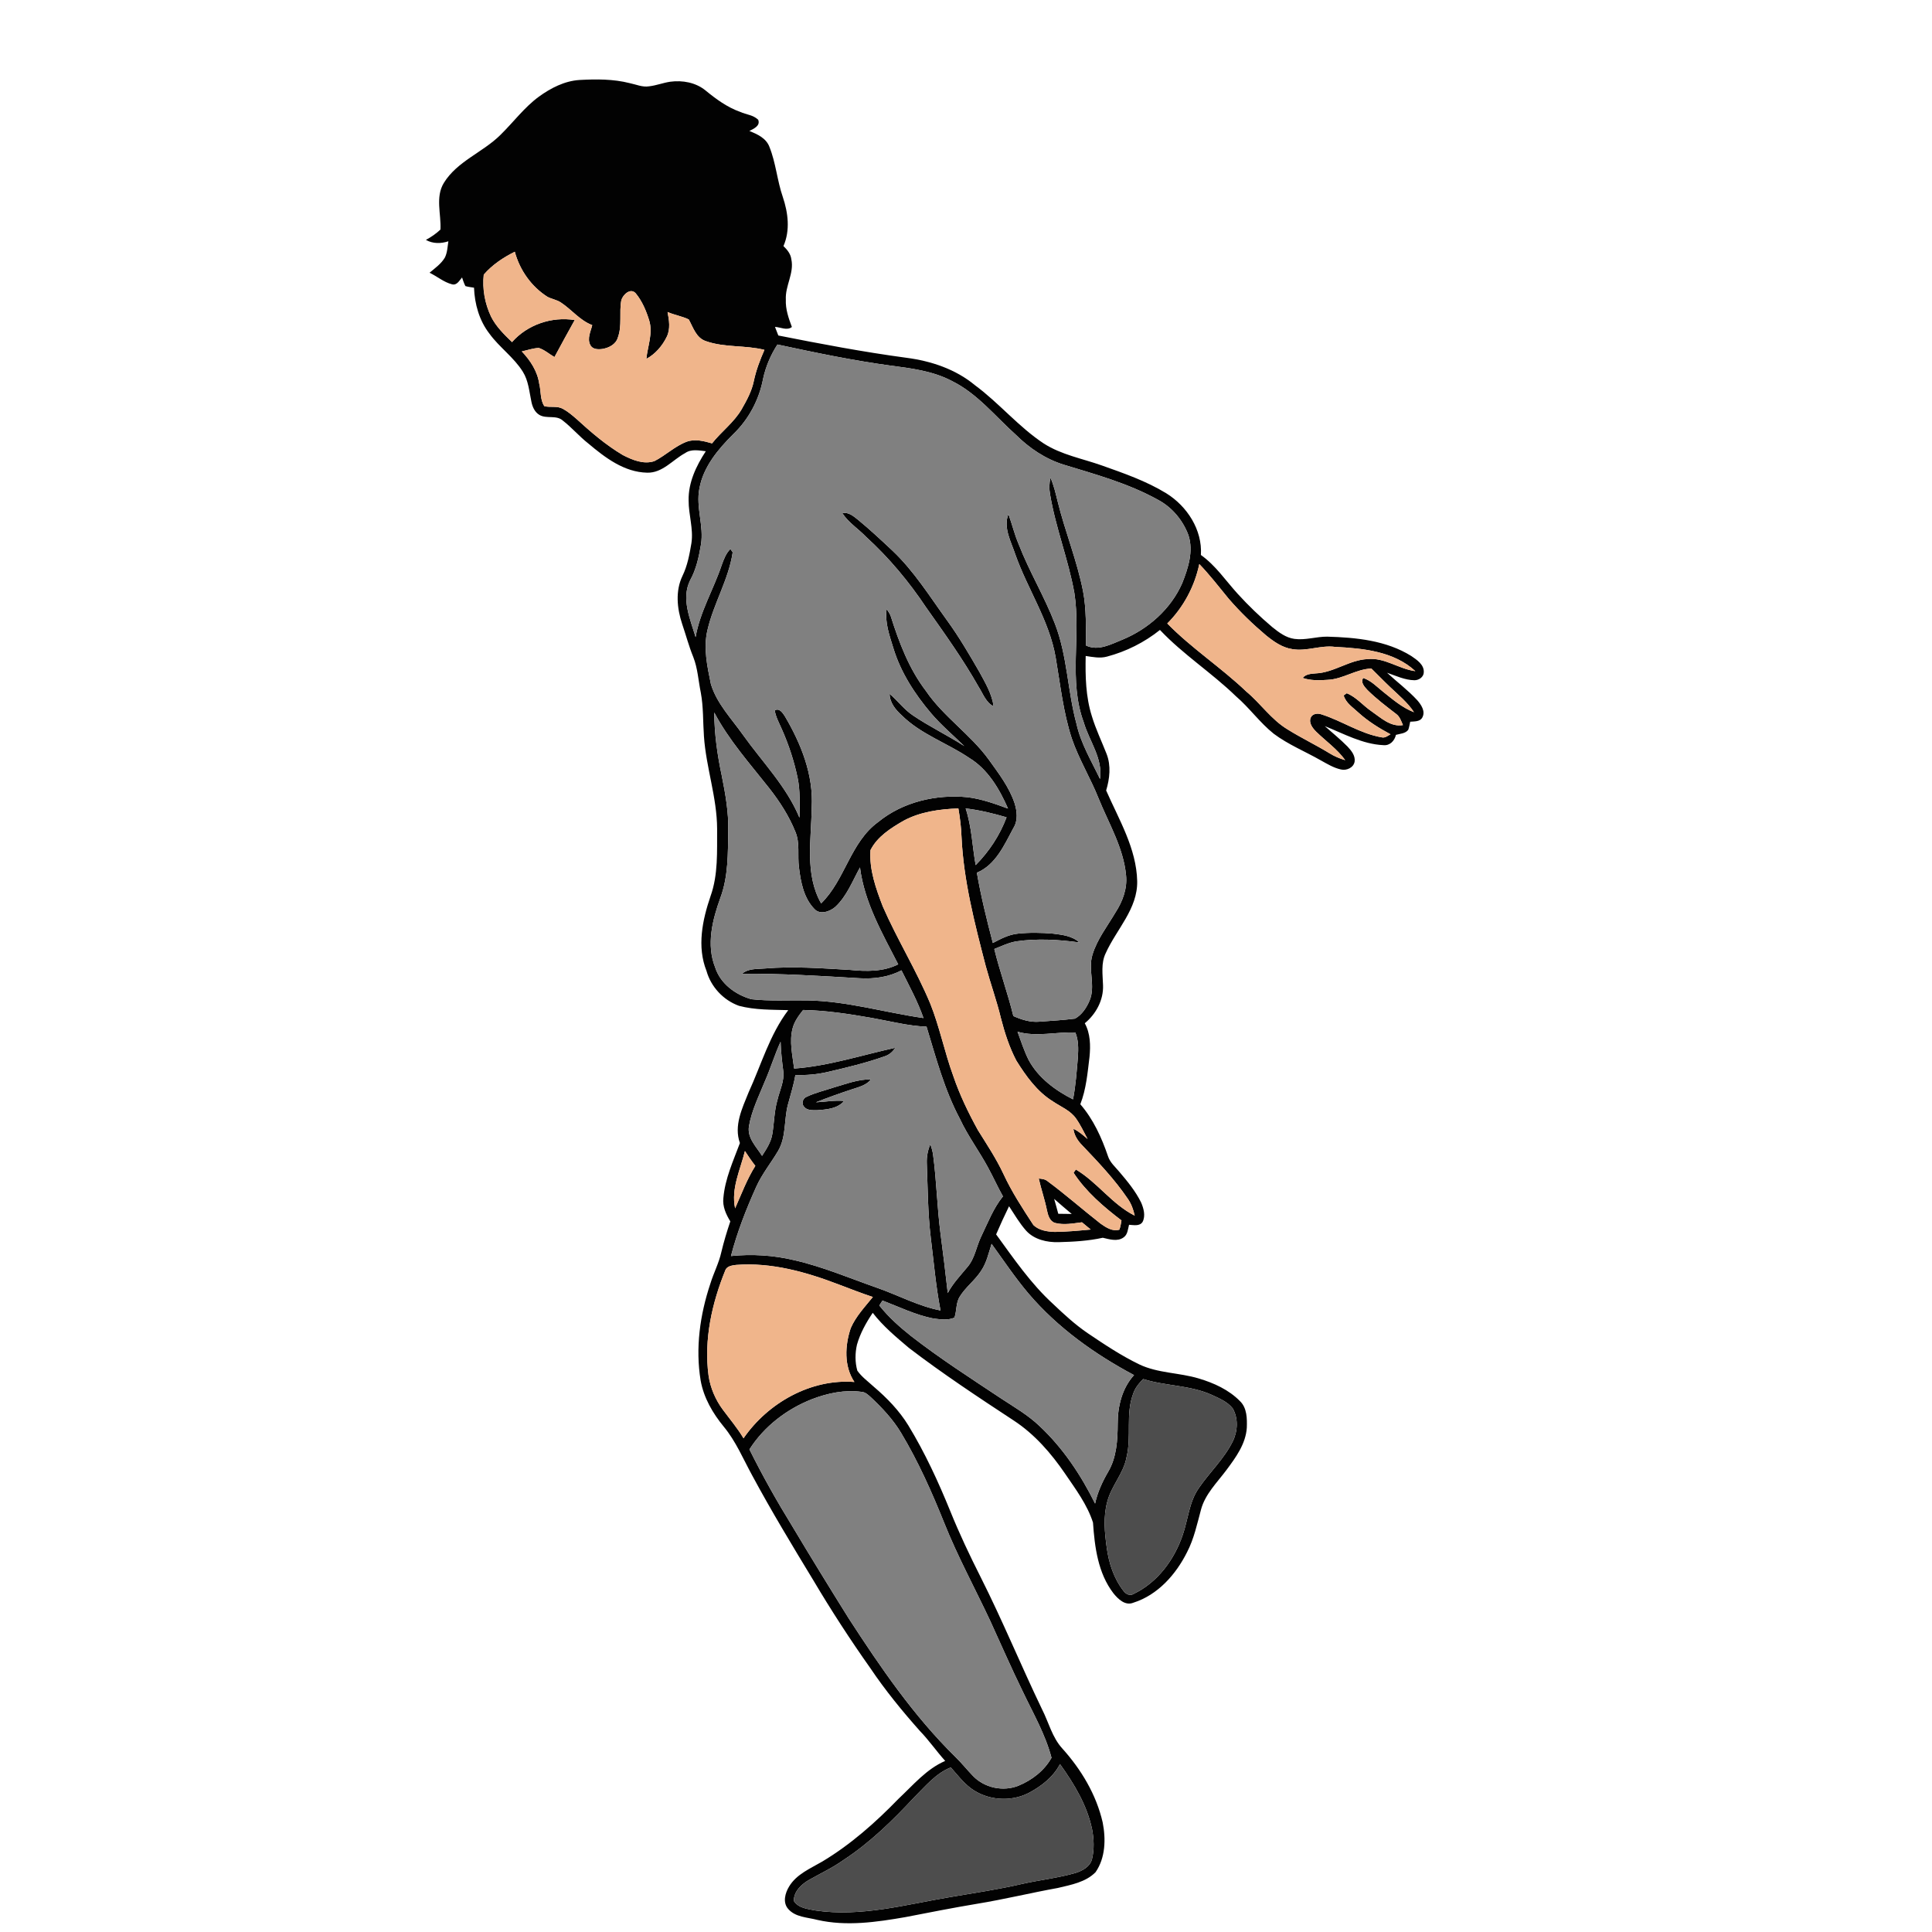 <?xml version="1.0" encoding="UTF-8" ?>
<!DOCTYPE svg PUBLIC "-//W3C//DTD SVG 1.1//EN" "http://www.w3.org/Graphics/SVG/1.1/DTD/svg11.dtd">
<svg width="1000pt" height="1000pt" viewBox="0 0 1000 1000" version="1.1" xmlns="http://www.w3.org/2000/svg">
    <g id="#020202ff">
        <path fill="#020202" opacity="1.00"
            d=" M 278.96 50.01 C 285.11 45.56 292.19 41.91 299.89 41.40 C 308.60 40.92 317.47 40.87 325.97 43.04 C 329.28 43.71 332.55 45.26 336.00 44.67 C 339.71 44.25 343.23 42.84 346.92 42.30 C 353.26 41.45 360.10 42.68 365.15 46.80 C 370.62 51.28 376.40 55.54 383.14 57.92 C 386.20 59.32 389.99 59.52 392.45 62.01 C 393.68 65.17 390.05 66.65 387.87 67.81 C 391.98 69.43 396.50 71.49 398.21 75.91 C 401.60 84.27 402.24 93.44 405.18 101.96 C 407.93 110.13 409.08 119.25 405.51 127.37 C 407.45 129.22 409.26 131.42 409.59 134.19 C 411.16 141.39 406.35 147.91 406.75 155.08 C 406.53 160.02 408.17 164.70 409.88 169.25 C 407.41 171.28 403.93 169.33 401.13 169.20 C 401.70 170.68 402.28 172.16 402.86 173.65 C 424.84 178.01 446.88 182.19 469.11 185.18 C 481.88 186.83 494.61 191.06 504.63 199.38 C 517.19 208.65 527.23 220.97 540.30 229.59 C 549.38 235.39 560.16 237.34 570.19 240.88 C 581.66 244.95 593.27 248.96 603.70 255.35 C 614.45 262.04 622.40 274.27 621.58 287.26 C 629.21 292.65 634.41 300.54 640.63 307.36 C 646.20 313.49 652.20 319.23 658.52 324.58 C 661.90 327.30 665.58 330.10 670.00 330.69 C 675.70 331.47 681.29 329.48 686.98 329.53 C 701.88 329.95 717.53 331.47 730.47 339.54 C 733.35 341.53 737.13 343.96 736.95 347.94 C 736.91 350.44 734.44 352.10 732.12 352.09 C 727.14 352.01 722.56 349.80 717.93 348.21 C 723.11 353.01 728.82 357.26 733.60 362.47 C 735.59 364.77 737.83 368.06 736.29 371.18 C 735.15 373.63 732.16 373.36 729.92 373.56 C 729.60 374.95 729.42 376.40 728.91 377.75 C 727.43 379.71 724.71 379.74 722.54 380.36 C 721.83 383.45 719.39 386.05 716.01 385.69 C 705.23 385.19 695.54 379.77 685.71 375.83 C 689.66 379.35 693.79 382.67 697.50 386.44 C 699.42 388.51 701.53 391.04 701.17 394.08 C 700.73 397.32 696.98 399.01 694.03 398.27 C 690.23 397.43 686.90 395.36 683.54 393.51 C 675.47 388.91 666.75 385.38 659.28 379.78 C 652.06 374.02 646.70 366.36 639.70 360.36 C 627.20 348.23 612.37 338.75 600.39 326.06 C 592.33 332.51 582.93 337.22 572.96 339.86 C 569.33 340.86 565.58 340.07 561.95 339.53 C 561.73 349.99 561.96 360.65 565.15 370.70 C 567.16 377.39 570.22 383.70 572.76 390.20 C 575.14 396.28 574.39 403.02 572.54 409.14 C 579.16 424.22 588.20 439.12 588.61 456.03 C 588.91 470.45 577.85 481.02 572.30 493.39 C 569.78 498.59 570.77 504.46 570.93 510.00 C 571.22 517.61 567.28 524.88 561.48 529.63 C 564.39 534.92 564.51 541.18 563.93 547.04 C 562.92 555.30 562.23 563.73 559.17 571.56 C 565.88 579.28 570.21 588.82 573.49 598.44 C 574.54 601.71 577.25 603.98 579.38 606.55 C 583.59 611.49 587.77 616.57 590.65 622.43 C 591.97 625.49 593.01 629.27 591.42 632.42 C 589.92 634.85 586.75 634.06 584.39 633.95 C 583.79 636.22 583.70 639.03 581.55 640.49 C 578.37 642.80 574.27 641.45 570.80 640.66 C 563.33 642.31 555.65 642.74 548.02 642.94 C 541.95 643.12 535.33 641.64 531.10 636.98 C 527.69 633.12 525.10 628.63 522.28 624.35 C 519.93 629.15 517.71 634.01 515.59 638.92 C 524.71 651.45 533.53 664.38 545.04 674.90 C 550.72 680.29 556.50 685.64 563.00 690.06 C 571.63 695.89 580.34 701.69 589.73 706.23 C 599.38 710.82 610.36 710.44 620.46 713.49 C 628.28 715.82 636.05 719.33 641.83 725.24 C 645.47 728.76 645.51 734.26 645.35 738.97 C 644.80 747.34 639.67 754.34 634.84 760.83 C 629.99 767.35 623.79 773.31 621.63 781.40 C 619.62 788.84 618.01 796.48 614.43 803.38 C 608.65 814.95 599.28 825.55 586.64 829.55 C 582.41 831.29 578.73 827.68 576.30 824.67 C 568.30 814.24 566.61 800.77 565.73 788.06 C 562.73 778.75 556.74 770.78 551.29 762.77 C 544.08 752.21 535.51 742.34 524.74 735.28 C 506.33 723.18 487.91 711.03 470.40 697.63 C 463.78 692.02 457.05 686.43 451.73 679.51 C 448.30 684.60 445.26 690.04 443.57 695.98 C 442.56 700.40 442.52 705.06 443.75 709.45 C 446.04 712.72 449.35 715.08 452.26 717.76 C 459.10 723.59 465.45 730.12 470.17 737.82 C 478.73 751.89 485.65 766.90 491.85 782.14 C 496.56 793.79 501.94 805.15 507.61 816.37 C 518.93 838.81 528.46 862.08 539.36 884.73 C 542.82 891.52 544.60 899.28 549.86 905.03 C 559.65 915.90 567.45 928.91 570.74 943.26 C 572.44 951.84 572.21 961.64 567.05 969.05 C 561.95 974.24 554.37 975.57 547.57 977.20 C 533.55 979.73 519.70 983.12 505.63 985.41 C 493.25 987.47 480.93 989.91 468.60 992.30 C 453.63 994.90 438.12 997.16 423.08 993.74 C 417.91 992.37 411.70 992.40 407.95 988.04 C 405.02 984.69 406.38 979.80 408.47 976.40 C 412.32 970.04 419.48 967.12 425.63 963.52 C 440.31 954.73 453.18 943.30 465.06 931.06 C 472.62 923.99 479.51 915.64 489.23 911.45 C 484.69 906.41 480.84 900.79 476.12 895.92 C 466.96 885.61 458.20 874.90 450.50 863.45 C 440.06 848.69 430.22 833.53 421.00 817.98 C 410.12 800.06 399.26 782.11 389.32 763.65 C 384.65 755.11 380.87 745.98 374.60 738.42 C 368.91 731.50 364.25 723.50 362.66 714.59 C 359.87 697.79 362.31 680.50 367.67 664.45 C 369.36 658.92 372.11 653.76 373.36 648.10 C 374.64 642.72 376.24 637.42 378.01 632.19 C 375.78 628.53 373.89 624.43 374.42 620.04 C 375.27 610.09 379.54 600.88 382.98 591.63 C 379.74 582.66 384.17 573.63 387.48 565.40 C 394.04 551.09 398.37 535.57 408.00 522.85 C 399.48 522.59 390.79 522.82 382.49 520.61 C 374.43 517.72 367.98 510.80 365.68 502.54 C 360.67 489.96 363.57 476.17 367.78 463.83 C 371.78 452.67 371.09 440.65 371.18 429.00 C 371.12 412.75 365.44 397.21 364.36 381.07 C 363.82 373.52 364.12 365.90 362.72 358.43 C 361.45 352.32 361.16 345.94 358.84 340.09 C 356.56 334.49 355.02 328.63 353.07 322.92 C 350.42 314.96 349.51 305.85 353.25 298.08 C 355.84 292.76 356.91 286.90 357.88 281.11 C 359.01 273.69 356.37 266.39 356.43 258.98 C 356.24 249.75 360.37 241.11 365.32 233.56 C 361.75 233.16 357.77 232.28 354.61 234.53 C 348.17 238.00 342.93 244.86 335.01 244.66 C 323.09 244.44 313.19 236.86 304.47 229.52 C 299.82 225.87 295.98 221.31 291.31 217.69 C 287.94 214.65 282.92 216.95 279.20 214.76 C 276.77 213.33 275.57 210.56 275.05 207.91 C 273.93 202.65 273.54 197.05 270.61 192.39 C 265.95 184.91 258.48 179.80 253.33 172.70 C 248.08 165.94 245.67 157.37 245.35 148.91 C 243.85 148.66 242.34 148.51 240.89 148.08 C 240.15 146.65 239.67 145.12 239.16 143.61 C 237.76 145.18 236.50 147.85 233.94 147.15 C 229.68 146.06 226.25 143.04 222.33 141.17 C 225.19 138.78 228.37 136.55 230.29 133.28 C 231.56 130.67 231.64 127.71 232.08 124.89 C 228.20 126.16 224.07 126.21 220.44 124.17 C 223.17 122.71 225.72 120.94 227.98 118.82 C 228.40 110.80 225.25 102.05 229.72 94.69 C 236.65 83.44 249.84 78.91 258.95 69.90 C 265.68 63.34 271.32 55.60 278.96 50.01 M 250.39 142.15 C 249.58 149.56 250.97 157.12 254.15 163.84 C 256.72 169.01 260.93 173.10 265.02 177.07 C 272.95 168.03 285.65 163.73 297.47 165.66 C 293.94 172.02 290.42 178.40 286.99 184.81 C 284.29 183.27 281.89 181.07 278.89 180.10 C 275.88 180.21 273.00 181.26 270.08 181.89 C 274.50 186.56 278.20 192.18 279.11 198.67 C 280.10 202.48 279.49 206.86 281.75 210.24 C 284.91 211.02 288.42 209.95 291.37 211.62 C 293.90 212.99 296.11 214.87 298.28 216.75 C 305.82 223.64 313.62 230.38 322.45 235.58 C 327.34 238.09 333.18 240.52 338.69 238.68 C 344.50 235.75 349.27 230.95 355.42 228.63 C 359.72 227.07 364.33 228.28 368.55 229.49 C 373.39 223.37 379.91 218.66 383.87 211.84 C 386.50 207.24 389.10 202.50 390.17 197.26 C 391.34 191.67 393.38 186.31 395.67 181.09 C 385.70 178.57 375.07 180.01 365.33 176.56 C 360.30 174.87 358.79 169.49 356.50 165.34 C 353.00 163.66 349.09 163.04 345.52 161.51 C 346.35 165.68 347.07 170.20 345.17 174.20 C 342.88 178.96 339.23 183.24 334.55 185.76 C 335.21 179.22 338.01 172.61 336.07 166.02 C 334.53 160.98 332.43 155.93 329.06 151.83 C 326.36 148.79 322.43 152.49 321.60 155.38 C 320.38 161.79 322.12 168.57 319.76 174.82 C 318.72 178.29 315.10 180.07 311.78 180.62 C 309.58 180.94 306.63 180.87 305.53 178.54 C 303.80 175.21 305.75 171.58 306.54 168.28 C 300.15 165.87 295.92 160.27 290.35 156.60 C 288.25 155.18 285.67 154.81 283.44 153.68 C 275.05 148.37 269.04 139.86 266.46 130.30 C 260.46 133.29 254.79 137.05 250.39 142.15 M 394.98 196.05 C 392.94 206.82 387.57 216.98 379.66 224.60 C 371.74 232.47 364.00 241.61 361.99 252.93 C 360.11 262.60 364.42 272.21 362.82 281.88 C 361.73 288.24 360.39 294.65 357.22 300.34 C 352.47 309.90 357.26 320.40 360.04 329.77 C 362.31 316.66 369.31 305.12 373.50 292.63 C 374.60 289.61 375.71 286.45 378.07 284.15 C 378.36 284.59 378.95 285.45 379.24 285.89 C 377.15 299.94 369.40 312.28 366.21 326.03 C 363.96 335.35 366.09 344.96 367.97 354.14 C 371.05 364.21 378.63 371.98 384.59 380.41 C 394.61 394.47 407.10 407.06 413.80 423.23 C 413.87 416.34 414.25 409.36 412.84 402.57 C 411.02 393.91 408.25 385.45 404.65 377.37 C 403.27 374.20 401.56 371.12 400.98 367.68 C 403.45 366.33 405.04 368.92 406.23 370.69 C 414.64 384.95 421.13 401.12 420.14 417.98 C 419.96 434.49 416.42 452.49 425.02 467.60 C 437.47 455.44 440.11 435.98 454.54 425.48 C 467.40 414.98 484.63 411.04 500.94 412.65 C 508.13 413.56 514.99 416.03 521.75 418.52 C 517.32 408.40 511.34 398.16 501.65 392.28 C 490.24 384.57 476.65 380.08 466.72 370.25 C 463.50 367.32 460.53 363.69 460.45 359.11 C 464.66 362.67 467.95 367.26 472.60 370.34 C 481.13 376.11 490.46 380.59 499.12 386.17 C 493.33 380.54 487.13 375.30 481.88 369.13 C 473.46 359.19 466.19 347.99 462.39 335.43 C 460.39 328.91 457.91 322.17 458.93 315.24 C 459.69 316.44 460.62 317.60 461.07 318.99 C 465.38 332.59 470.51 346.21 479.27 357.64 C 488.39 371.04 502.33 380.11 511.81 393.20 C 516.87 400.28 522.33 407.32 525.12 415.67 C 526.44 419.82 526.99 424.68 524.56 428.55 C 519.85 437.28 515.42 447.62 505.63 451.71 C 507.75 463.97 510.74 476.06 513.89 488.09 C 518.00 485.93 522.22 483.69 526.93 483.24 C 532.96 482.61 539.06 482.74 545.10 483.25 C 549.84 483.84 555.00 484.43 558.68 487.80 C 547.86 486.32 536.84 485.68 525.98 487.25 C 522.01 487.95 518.36 489.71 514.65 491.20 C 517.48 502.89 521.68 514.20 524.50 525.90 C 528.75 527.80 533.34 529.25 538.07 528.82 C 544.18 528.37 550.32 528.01 556.40 527.24 C 559.96 525.32 562.34 521.66 563.91 518.02 C 567.23 510.38 563.03 502.01 565.44 494.19 C 567.87 486.15 573.16 479.44 577.37 472.29 C 581.08 466.57 583.60 459.83 582.83 452.91 C 581.46 438.72 573.92 426.29 568.66 413.34 C 564.46 402.75 558.42 392.98 554.74 382.19 C 550.30 368.55 548.80 354.23 546.39 340.16 C 543.09 321.20 531.94 305.05 525.59 287.14 C 523.40 280.43 519.17 273.24 521.94 266.10 C 523.87 271.26 525.09 276.66 527.29 281.73 C 532.72 295.82 540.64 308.79 546.04 322.89 C 552.48 339.49 552.54 357.57 557.18 374.63 C 559.43 384.85 564.90 393.86 569.36 403.20 C 570.91 392.53 563.81 383.66 560.95 373.90 C 552.96 352.33 559.57 329.07 556.08 306.87 C 552.99 289.58 546.35 273.13 543.50 255.78 C 542.98 252.96 543.06 250.07 543.73 247.28 C 545.45 251.16 546.40 255.31 547.41 259.42 C 551.27 275.15 557.51 290.21 560.61 306.14 C 562.35 315.36 562.04 324.79 562.14 334.13 C 568.56 337.13 575.05 333.44 581.01 331.07 C 594.37 325.53 606.03 315.23 611.91 301.87 C 614.98 294.08 617.85 285.35 615.14 277.03 C 612.28 269.32 606.66 262.55 599.36 258.69 C 584.11 250.21 567.16 245.58 550.59 240.52 C 541.16 237.60 532.81 231.99 525.84 225.08 C 515.11 215.48 505.90 203.72 492.75 197.23 C 482.89 192.01 471.67 190.64 460.77 189.21 C 441.14 186.55 421.76 182.46 402.40 178.32 C 398.90 183.74 396.34 189.73 394.98 196.05 M 620.76 291.96 C 618.31 303.56 612.57 314.31 604.18 322.71 C 616.79 335.59 632.00 345.46 645.03 357.89 C 652.48 364.09 658.02 372.46 666.42 377.52 C 673.50 381.94 681.04 385.55 688.16 389.90 C 690.68 391.46 693.42 392.63 696.28 393.45 C 692.14 387.71 686.27 383.63 681.26 378.74 C 679.40 376.88 677.31 374.24 678.42 371.46 C 679.31 369.35 682.01 369.06 683.95 369.74 C 694.57 373.10 704.06 379.75 715.16 381.64 C 716.90 382.09 718.31 380.83 719.72 380.06 C 713.83 376.90 708.12 373.36 703.15 368.86 C 700.32 366.18 696.59 363.91 695.49 359.95 C 695.89 359.67 696.67 359.10 697.07 358.82 C 702.04 360.79 705.48 365.19 709.85 368.14 C 714.72 371.48 719.74 376.42 726.17 375.31 C 725.25 373.28 724.57 370.93 722.68 369.56 C 717.55 365.62 712.38 361.70 707.78 357.14 C 706.28 355.48 704.08 353.24 705.59 350.91 C 709.67 352.25 712.65 355.49 715.93 358.09 C 720.93 362.06 725.86 366.35 731.90 368.65 C 728.56 363.57 723.81 359.72 719.46 355.56 C 716.18 352.46 713.05 349.19 709.82 346.03 C 701.84 346.33 695.10 351.56 687.15 351.88 C 682.83 352.21 678.40 352.29 674.25 350.90 C 675.93 348.86 678.56 348.76 680.98 348.55 C 690.48 348.15 698.40 341.55 707.90 341.14 C 716.70 340.23 724.08 346.31 732.58 347.38 C 721.46 337.08 705.44 335.57 691.00 334.82 C 683.56 333.83 676.32 337.27 668.90 335.98 C 663.67 335.22 659.24 332.06 655.23 328.81 C 648.37 323.02 641.88 316.75 636.01 309.96 C 631.02 303.87 626.21 297.64 620.76 291.96 M 373.61 401.61 C 375.47 410.95 377.16 420.41 376.94 429.98 C 376.75 441.62 377.01 453.59 372.88 464.68 C 368.75 476.11 365.47 488.99 370.19 500.79 C 372.92 509.21 380.66 514.85 388.89 517.19 C 398.55 518.27 408.30 517.63 418.00 517.81 C 438.34 518.15 457.97 524.07 477.99 526.94 C 475.02 518.34 470.63 510.35 466.59 502.24 C 460.00 505.77 452.40 506.77 445.02 506.34 C 424.71 505.16 404.40 503.82 384.05 504.05 C 387.34 501.16 391.90 501.63 395.95 501.28 C 410.64 500.05 425.38 501.18 440.06 502.03 C 448.41 502.87 457.22 503.01 464.91 499.14 C 456.72 483.16 447.41 467.10 445.13 448.98 C 441.24 455.99 438.33 463.85 432.34 469.41 C 429.52 471.85 424.40 473.68 421.50 470.46 C 416.00 464.77 414.46 456.56 413.55 449.00 C 412.70 442.83 414.19 436.32 411.64 430.43 C 408.36 422.28 403.52 414.82 398.12 407.93 C 388.15 395.27 377.25 383.12 369.69 368.78 C 369.77 379.83 371.29 390.81 373.61 401.61 M 467.72 424.79 C 461.10 428.62 454.12 432.98 450.56 440.03 C 449.86 450.13 453.38 459.95 456.96 469.24 C 464.43 486.31 474.31 502.23 481.49 519.43 C 486.37 531.59 488.88 544.54 493.38 556.83 C 496.69 566.60 501.19 575.92 506.16 584.94 C 510.79 592.38 515.67 599.70 519.39 607.66 C 523.69 616.95 529.32 625.54 534.90 634.09 C 537.79 636.88 542.11 637.51 545.98 637.64 C 552.18 637.56 558.37 636.99 564.55 636.40 C 563.04 635.14 561.53 633.90 560.02 632.66 C 555.45 633.23 550.69 634.18 546.14 633.00 C 543.23 632.14 542.44 628.90 541.87 626.31 C 540.76 620.80 538.88 615.48 537.66 610.00 C 539.32 610.16 541.05 610.33 542.36 611.49 C 551.72 618.43 560.47 626.17 569.65 633.34 C 572.43 635.30 575.85 637.58 579.40 636.46 C 579.97 634.92 580.19 633.28 580.48 631.69 C 571.22 624.62 562.09 616.84 555.68 607.03 C 555.98 606.60 556.57 605.74 556.86 605.32 C 567.99 611.96 575.63 623.35 587.31 629.21 C 586.65 626.07 585.54 623.02 583.68 620.39 C 576.87 610.38 568.50 601.58 560.18 592.84 C 557.85 590.49 555.99 587.63 555.60 584.28 C 558.37 585.53 560.63 587.58 562.93 589.53 C 561.02 585.98 559.32 582.31 557.00 579.01 C 554.07 574.77 549.08 572.87 544.96 570.07 C 536.75 565.00 531.04 556.95 526.02 548.91 C 522.41 541.99 520.00 534.49 518.06 526.95 C 515.88 517.84 512.66 509.03 510.21 500.00 C 504.50 478.00 498.71 455.79 497.67 432.98 C 497.50 428.09 496.87 423.25 496.05 418.44 C 486.36 418.81 476.38 420.13 467.72 424.79 M 499.82 418.44 C 502.97 427.93 503.25 438.01 505.00 447.78 C 511.96 440.77 517.53 432.31 520.99 423.04 C 514.06 421.00 507.01 419.30 499.82 418.44 M 410.28 532.17 C 408.44 539.05 410.21 546.18 411.04 553.08 C 428.87 551.78 446.01 546.13 463.38 542.33 C 462.05 544.47 460.11 546.11 457.67 546.83 C 448.20 550.18 438.40 552.52 428.63 554.80 C 423.08 556.12 417.37 556.60 411.68 556.43 C 410.80 561.71 409.13 566.80 407.77 571.96 C 405.77 579.81 406.98 588.52 402.73 595.74 C 399.04 602.00 394.36 607.69 391.39 614.37 C 386.18 625.95 381.53 637.81 378.35 650.12 C 389.22 649.01 400.28 649.69 410.92 652.23 C 425.81 655.60 439.88 661.64 454.25 666.66 C 465.12 670.49 475.40 676.09 486.81 678.30 C 484.38 665.82 483.32 653.14 481.75 640.54 C 480.22 627.76 480.20 614.86 479.71 602.02 C 479.59 598.67 480.22 595.34 481.53 592.27 C 482.22 594.11 482.75 596.01 483.00 597.97 C 484.76 611.24 485.05 624.66 486.74 637.94 C 488.10 648.37 489.42 658.81 490.56 669.28 C 493.22 664.23 497.19 660.13 500.78 655.77 C 504.65 651.24 505.35 645.12 507.91 639.92 C 511.33 632.86 514.14 625.38 519.13 619.24 C 516.40 614.40 514.14 609.33 511.49 604.46 C 506.87 595.84 500.95 587.97 496.82 579.08 C 488.84 564.08 484.49 547.57 479.57 531.40 C 469.93 531.03 460.57 528.52 451.11 526.86 C 439.41 524.81 427.61 523.00 415.71 522.76 C 413.46 525.60 411.22 528.60 410.28 532.17 M 526.67 534.02 C 528.46 538.96 530.10 543.99 532.46 548.72 C 537.48 557.94 546.19 564.36 555.39 569.03 C 556.81 561.76 557.31 554.37 557.93 547.02 C 558.18 542.81 558.25 538.38 556.61 534.44 C 546.66 533.99 536.49 536.87 526.67 534.02 M 395.81 559.89 C 392.76 567.44 389.02 574.87 387.66 582.98 C 386.67 588.98 391.52 593.59 394.44 598.28 C 396.67 594.79 399.07 591.22 399.74 587.05 C 400.74 581.13 400.71 575.05 402.42 569.26 C 403.58 564.32 406.11 559.50 405.41 554.31 C 404.76 549.29 404.19 544.26 404.03 539.20 C 400.92 545.95 398.82 553.10 395.81 559.89 M 385.57 595.78 C 383.19 605.49 378.30 615.21 380.49 625.43 C 383.78 618.02 386.63 610.36 390.96 603.45 C 389.04 600.98 387.28 598.40 385.57 595.78 M 545.63 620.54 C 546.40 623.09 547.04 625.68 547.76 628.25 C 550.07 628.30 552.39 628.32 554.72 628.34 C 551.67 625.76 548.61 623.19 545.63 620.54 M 507.80 657.81 C 504.69 662.63 499.92 666.11 496.87 670.97 C 494.69 674.26 495.28 678.41 494.03 682.01 C 490.63 683.49 486.72 682.90 483.15 682.46 C 473.95 680.66 465.47 676.48 456.78 673.16 C 456.22 674.00 455.67 674.85 455.12 675.71 C 459.86 681.68 465.55 686.77 471.51 691.50 C 486.45 703.13 502.40 713.37 518.16 723.84 C 524.95 728.30 532.07 732.41 537.99 738.05 C 550.11 749.38 559.49 763.43 566.82 778.25 C 568.09 772.34 570.64 766.83 573.68 761.64 C 578.00 754.19 578.47 745.33 578.52 736.93 C 578.48 727.95 580.79 718.53 586.97 711.75 C 566.60 700.89 547.45 687.24 532.40 669.59 C 525.47 661.41 519.51 652.49 513.24 643.82 C 511.72 648.58 510.66 653.62 507.80 657.81 M 375.52 657.27 C 368.48 674.49 364.27 693.36 366.75 712.00 C 367.69 718.44 370.35 724.58 374.24 729.78 C 377.83 734.63 381.75 739.24 384.84 744.45 C 397.47 726.13 419.68 713.56 442.23 715.31 C 436.77 707.12 437.32 696.42 440.34 687.44 C 442.98 681.34 447.66 676.43 451.79 671.32 C 445.85 669.38 440.05 667.06 434.20 664.87 C 417.26 658.38 399.27 653.30 380.95 654.72 C 379.01 654.99 376.45 655.27 375.52 657.27 M 586.48 721.53 C 582.56 732.03 585.75 743.47 583.10 754.21 C 581.60 762.65 575.19 769.06 573.12 777.31 C 570.99 785.08 571.76 793.26 572.86 801.14 C 573.94 809.10 576.53 817.07 581.52 823.45 C 582.68 825.10 584.91 826.22 586.80 824.98 C 599.21 819.05 607.95 807.14 612.24 794.30 C 614.96 786.34 615.51 777.49 620.39 770.39 C 626.03 762.10 633.60 755.13 638.08 746.05 C 640.66 740.78 641.01 734.14 638.04 728.97 C 635.29 725.50 631.01 723.74 627.10 721.94 C 615.89 716.92 603.29 717.44 591.69 713.79 C 589.51 716.03 587.42 718.48 586.48 721.53 M 420.25 724.22 C 407.18 729.35 395.49 738.31 387.91 750.21 C 394.65 763.79 402.10 777.02 410.05 789.93 C 419.63 805.95 429.41 821.86 439.31 837.70 C 455.75 863.04 472.93 888.20 494.58 909.44 C 497.78 912.58 500.58 916.09 503.70 919.32 C 509.64 925.43 519.29 927.47 527.20 924.26 C 534.18 921.38 540.53 916.50 544.26 909.83 C 541.10 897.72 534.76 886.83 529.43 875.61 C 523.45 863.42 518.06 850.96 512.39 838.63 C 504.51 821.85 495.63 805.53 488.75 788.30 C 482.31 772.27 475.28 756.42 466.36 741.59 C 462.20 734.67 456.63 728.74 450.77 723.24 C 449.39 722.02 447.97 720.58 446.04 720.44 C 437.29 719.23 428.40 721.08 420.25 724.22 M 548.64 913.09 C 545.15 919.84 538.89 924.65 532.28 928.13 C 522.86 932.85 510.95 931.86 502.48 925.59 C 498.50 922.54 495.43 918.54 492.14 914.82 C 484.37 917.87 479.02 924.53 473.24 930.23 C 462.13 942.18 450.37 953.71 436.67 962.69 C 431.10 966.67 424.90 969.58 418.96 972.93 C 414.92 975.21 410.84 978.91 410.89 983.92 C 413.25 987.69 418.14 988.09 422.10 988.86 C 445.62 992.34 468.87 985.78 491.89 981.91 C 504.34 979.79 516.83 977.95 529.14 975.09 C 538.28 973.06 547.65 972.04 556.67 969.45 C 560.21 968.33 564.16 966.24 565.19 962.38 C 566.46 957.24 566.23 951.83 565.23 946.67 C 562.60 934.27 555.94 923.26 548.64 913.09 Z" />
        <path fill="#020202" opacity="1.00"
            d=" M 435.99 265.62 C 439.17 264.88 441.70 267.16 444.01 268.96 C 450.22 274.05 456.09 279.55 461.95 285.04 C 473.07 295.57 481.19 308.65 490.10 320.98 C 496.36 329.58 501.73 338.78 507.04 347.99 C 510.06 353.57 513.44 359.21 514.29 365.62 C 510.25 363.57 508.80 359.03 506.50 355.45 C 498.44 341.19 488.90 327.88 479.45 314.53 C 470.51 301.12 460.15 288.67 448.23 277.82 C 444.23 273.67 439.16 270.50 435.99 265.62 Z" />
        <path fill="#020202" opacity="1.00"
            d=" M 431.66 562.85 C 437.95 561.05 444.22 558.57 450.87 558.68 C 448.35 561.82 444.33 562.69 440.71 563.91 C 434.53 565.97 428.37 568.13 422.32 570.55 C 427.19 570.32 432.04 569.39 436.93 569.84 C 433.53 573.86 427.96 574.28 423.07 574.63 C 420.69 574.64 417.68 574.91 416.09 572.73 C 414.66 571.02 415.61 568.39 417.61 567.65 C 422.09 565.52 426.97 564.42 431.66 562.85 Z" />
    </g>
    <g id="#f0b58bff">
        <path fill="#f0b58b" opacity="1.00"
            d=" M 250.39 142.15 C 254.79 137.05 260.46 133.29 266.46 130.30 C 269.04 139.86 275.05 148.37 283.44 153.68 C 285.67 154.81 288.25 155.18 290.35 156.60 C 295.92 160.27 300.15 165.87 306.54 168.28 C 305.75 171.58 303.80 175.21 305.53 178.54 C 306.63 180.87 309.58 180.94 311.78 180.62 C 315.10 180.07 318.72 178.29 319.76 174.82 C 322.12 168.57 320.38 161.79 321.60 155.38 C 322.43 152.49 326.36 148.79 329.06 151.83 C 332.43 155.93 334.53 160.98 336.07 166.02 C 338.01 172.61 335.21 179.22 334.55 185.76 C 339.23 183.24 342.88 178.96 345.17 174.20 C 347.07 170.20 346.35 165.68 345.52 161.51 C 349.09 163.04 353.00 163.66 356.50 165.34 C 358.79 169.49 360.30 174.87 365.33 176.56 C 375.07 180.01 385.70 178.57 395.67 181.09 C 393.38 186.31 391.34 191.67 390.17 197.26 C 389.10 202.50 386.50 207.24 383.87 211.84 C 379.91 218.66 373.39 223.37 368.55 229.49 C 364.33 228.28 359.72 227.07 355.42 228.63 C 349.27 230.95 344.50 235.75 338.69 238.68 C 333.18 240.52 327.34 238.09 322.45 235.58 C 313.62 230.38 305.82 223.64 298.28 216.75 C 296.11 214.87 293.90 212.99 291.37 211.62 C 288.42 209.95 284.91 211.02 281.75 210.24 C 279.49 206.86 280.10 202.48 279.11 198.67 C 278.20 192.18 274.50 186.56 270.08 181.89 C 273.00 181.26 275.88 180.21 278.89 180.10 C 281.89 181.07 284.29 183.27 286.99 184.81 C 290.42 178.40 293.94 172.02 297.47 165.66 C 285.65 163.73 272.95 168.03 265.02 177.07 C 260.93 173.10 256.72 169.01 254.15 163.84 C 250.97 157.12 249.58 149.56 250.39 142.15 Z" />
        <path fill="#f0b58b" opacity="1.00"
            d=" M 620.76 291.96 C 626.21 297.64 631.02 303.87 636.01 309.96 C 641.88 316.75 648.37 323.02 655.23 328.81 C 659.24 332.06 663.67 335.22 668.90 335.98 C 676.32 337.27 683.56 333.83 691.00 334.82 C 705.44 335.57 721.46 337.08 732.58 347.38 C 724.08 346.31 716.70 340.23 707.90 341.14 C 698.40 341.55 690.48 348.15 680.98 348.55 C 678.56 348.76 675.93 348.86 674.25 350.90 C 678.40 352.29 682.83 352.21 687.15 351.88 C 695.10 351.56 701.84 346.33 709.82 346.03 C 713.05 349.19 716.18 352.46 719.46 355.56 C 723.81 359.72 728.56 363.57 731.90 368.65 C 725.86 366.35 720.93 362.06 715.93 358.09 C 712.65 355.49 709.67 352.25 705.59 350.91 C 704.08 353.24 706.28 355.48 707.78 357.14 C 712.38 361.70 717.55 365.62 722.68 369.56 C 724.57 370.93 725.25 373.28 726.17 375.31 C 719.74 376.42 714.72 371.48 709.85 368.14 C 705.48 365.19 702.04 360.79 697.07 358.82 C 696.67 359.10 695.89 359.67 695.49 359.95 C 696.59 363.91 700.32 366.18 703.15 368.86 C 708.12 373.36 713.83 376.90 719.72 380.06 C 718.31 380.83 716.90 382.09 715.16 381.64 C 704.06 379.75 694.57 373.10 683.95 369.74 C 682.01 369.06 679.31 369.35 678.42 371.46 C 677.31 374.24 679.40 376.88 681.26 378.74 C 686.27 383.63 692.14 387.71 696.28 393.45 C 693.42 392.63 690.68 391.46 688.16 389.90 C 681.04 385.55 673.50 381.94 666.42 377.52 C 658.02 372.46 652.48 364.09 645.03 357.89 C 632.00 345.46 616.79 335.59 604.18 322.71 C 612.57 314.31 618.31 303.56 620.76 291.96 Z" />
        <path fill="#f0b58b" opacity="1.00"
            d=" M 467.72 424.79 C 476.38 420.13 486.36 418.81 496.05 418.44 C 496.87 423.25 497.50 428.09 497.67 432.98 C 498.71 455.79 504.50 478.00 510.21 500.00 C 512.66 509.03 515.88 517.84 518.06 526.95 C 520.00 534.49 522.41 541.99 526.02 548.91 C 531.04 556.95 536.75 565.00 544.96 570.07 C 549.08 572.87 554.07 574.77 557.00 579.01 C 559.32 582.31 561.02 585.98 562.93 589.53 C 560.63 587.58 558.37 585.53 555.60 584.28 C 555.99 587.63 557.85 590.49 560.18 592.84 C 568.50 601.58 576.87 610.38 583.68 620.39 C 585.54 623.02 586.65 626.07 587.31 629.21 C 575.63 623.35 567.99 611.96 556.86 605.32 C 556.57 605.74 555.98 606.60 555.68 607.03 C 562.09 616.84 571.22 624.62 580.48 631.69 C 580.19 633.28 579.97 634.92 579.40 636.46 C 575.85 637.58 572.43 635.30 569.65 633.34 C 560.47 626.17 551.72 618.43 542.36 611.49 C 541.05 610.33 539.32 610.16 537.66 610.00 C 538.88 615.48 540.76 620.80 541.87 626.31 C 542.44 628.90 543.23 632.14 546.14 633.00 C 550.69 634.18 555.45 633.23 560.02 632.66 C 561.53 633.90 563.04 635.14 564.55 636.40 C 558.37 636.99 552.18 637.56 545.98 637.64 C 542.11 637.51 537.79 636.88 534.90 634.09 C 529.32 625.54 523.69 616.95 519.39 607.66 C 515.67 599.70 510.79 592.38 506.16 584.94 C 501.19 575.92 496.69 566.60 493.38 556.83 C 488.88 544.54 486.37 531.59 481.49 519.43 C 474.31 502.23 464.43 486.31 456.96 469.24 C 453.38 459.95 449.86 450.13 450.56 440.03 C 454.12 432.98 461.10 428.62 467.72 424.79 Z" />
        <path fill="#f0b58b" opacity="1.00"
            d=" M 385.57 595.78 C 387.28 598.40 389.04 600.98 390.96 603.45 C 386.63 610.36 383.78 618.02 380.49 625.43 C 378.30 615.21 383.19 605.49 385.57 595.78 Z" />
        <path fill="#f0b58b" opacity="1.00"
            d=" M 375.52 657.27 C 376.45 655.27 379.01 654.99 380.95 654.72 C 399.27 653.30 417.26 658.38 434.20 664.87 C 440.05 667.06 445.85 669.38 451.79 671.32 C 447.66 676.43 442.98 681.34 440.34 687.44 C 437.32 696.42 436.77 707.12 442.23 715.31 C 419.68 713.56 397.47 726.13 384.84 744.45 C 381.75 739.24 377.83 734.63 374.24 729.78 C 370.35 724.58 367.69 718.44 366.75 712.00 C 364.27 693.36 368.48 674.49 375.52 657.27 Z" />
    </g>
    <g id="#f11b27ff">
        <path fill="grey" opacity="1.00"
            d=" M 394.98 196.05 C 396.34 189.73 398.90 183.74 402.40 178.32 C 421.76 182.46 441.14 186.55 460.77 189.21 C 471.67 190.64 482.89 192.01 492.75 197.23 C 505.90 203.72 515.11 215.48 525.84 225.08 C 532.81 231.99 541.16 237.60 550.59 240.52 C 567.16 245.58 584.11 250.21 599.36 258.69 C 606.66 262.55 612.28 269.32 615.14 277.03 C 617.85 285.35 614.98 294.08 611.91 301.87 C 606.03 315.23 594.37 325.53 581.01 331.07 C 575.05 333.44 568.56 337.13 562.14 334.13 C 562.04 324.79 562.35 315.36 560.61 306.14 C 557.51 290.21 551.27 275.15 547.41 259.42 C 546.40 255.31 545.45 251.16 543.73 247.28 C 543.06 250.07 542.98 252.96 543.50 255.78 C 546.35 273.13 552.99 289.58 556.08 306.87 C 559.57 329.07 552.96 352.33 560.95 373.90 C 563.81 383.66 570.91 392.53 569.36 403.20 C 564.90 393.86 559.43 384.85 557.18 374.63 C 552.54 357.57 552.48 339.49 546.04 322.89 C 540.64 308.79 532.72 295.82 527.29 281.73 C 525.09 276.66 523.87 271.26 521.94 266.10 C 519.17 273.24 523.40 280.43 525.59 287.14 C 531.94 305.05 543.09 321.20 546.39 340.16 C 548.80 354.23 550.30 368.55 554.74 382.19 C 558.42 392.98 564.46 402.75 568.66 413.34 C 573.92 426.29 581.46 438.72 582.83 452.91 C 583.60 459.83 581.08 466.57 577.37 472.29 C 573.16 479.44 567.87 486.15 565.44 494.19 C 563.03 502.01 567.23 510.38 563.91 518.02 C 562.34 521.66 559.96 525.32 556.40 527.24 C 550.32 528.01 544.18 528.37 538.07 528.82 C 533.34 529.25 528.75 527.80 524.50 525.90 C 521.68 514.20 517.48 502.89 514.65 491.20 C 518.36 489.71 522.01 487.95 525.98 487.25 C 536.84 485.68 547.86 486.32 558.68 487.80 C 555.00 484.43 549.84 483.84 545.10 483.25 C 539.06 482.74 532.96 482.61 526.93 483.24 C 522.22 483.69 518.00 485.93 513.89 488.09 C 510.74 476.06 507.75 463.97 505.63 451.71 C 515.42 447.62 519.85 437.28 524.56 428.55 C 526.99 424.68 526.44 419.82 525.12 415.67 C 522.33 407.32 516.87 400.28 511.81 393.20 C 502.33 380.11 488.39 371.04 479.27 357.64 C 470.51 346.21 465.38 332.59 461.07 318.99 C 460.62 317.60 459.69 316.44 458.93 315.24 C 457.91 322.17 460.39 328.91 462.39 335.43 C 466.19 347.99 473.46 359.19 481.88 369.13 C 487.13 375.30 493.33 380.54 499.12 386.17 C 490.46 380.59 481.13 376.11 472.60 370.34 C 467.95 367.26 464.66 362.67 460.45 359.11 C 460.53 363.69 463.50 367.32 466.72 370.25 C 476.65 380.08 490.24 384.57 501.65 392.28 C 511.34 398.16 517.32 408.40 521.75 418.52 C 514.99 416.03 508.13 413.56 500.94 412.65 C 484.63 411.04 467.40 414.98 454.54 425.48 C 440.11 435.98 437.47 455.44 425.02 467.60 C 416.42 452.49 419.96 434.49 420.14 417.98 C 421.13 401.12 414.64 384.95 406.23 370.69 C 405.04 368.92 403.45 366.33 400.98 367.68 C 401.56 371.12 403.27 374.20 404.65 377.37 C 408.25 385.45 411.02 393.91 412.84 402.57 C 414.25 409.36 413.87 416.34 413.80 423.23 C 407.10 407.06 394.61 394.47 384.59 380.41 C 378.63 371.98 371.05 364.21 367.97 354.14 C 366.09 344.96 363.96 335.35 366.21 326.03 C 369.40 312.28 377.15 299.94 379.24 285.89 C 378.95 285.45 378.36 284.59 378.07 284.15 C 375.71 286.45 374.60 289.61 373.50 292.63 C 369.31 305.12 362.31 316.66 360.04 329.77 C 357.26 320.40 352.47 309.90 357.22 300.34 C 360.39 294.65 361.73 288.24 362.82 281.88 C 364.42 272.21 360.11 262.60 361.99 252.93 C 364.00 241.61 371.74 232.47 379.66 224.60 C 387.57 216.98 392.94 206.82 394.98 196.05 M 435.99 265.62 C 439.16 270.50 444.23 273.67 448.23 277.82 C 460.15 288.67 470.51 301.12 479.45 314.53 C 488.90 327.88 498.44 341.19 506.50 355.45 C 508.80 359.03 510.25 363.57 514.29 365.62 C 513.44 359.21 510.06 353.57 507.04 347.99 C 501.73 338.78 496.36 329.58 490.10 320.98 C 481.19 308.65 473.07 295.57 461.95 285.04 C 456.09 279.55 450.22 274.05 444.01 268.96 C 441.70 267.16 439.17 264.88 435.99 265.62 Z" />
        <path fill="grey" opacity="1.00"
            d=" M 373.61 401.61 C 371.29 390.81 369.77 379.83 369.69 368.78 C 377.25 383.12 388.15 395.27 398.12 407.93 C 403.52 414.82 408.36 422.28 411.64 430.43 C 414.19 436.32 412.70 442.83 413.55 449.00 C 414.46 456.56 416.00 464.77 421.50 470.46 C 424.40 473.68 429.52 471.85 432.34 469.41 C 438.33 463.85 441.24 455.99 445.13 448.98 C 447.41 467.10 456.72 483.16 464.91 499.14 C 457.22 503.01 448.41 502.87 440.06 502.03 C 425.38 501.18 410.64 500.05 395.95 501.28 C 391.90 501.63 387.34 501.16 384.05 504.05 C 404.40 503.82 424.71 505.16 445.02 506.34 C 452.40 506.77 460.00 505.77 466.59 502.24 C 470.63 510.35 475.02 518.34 477.99 526.94 C 457.97 524.07 438.34 518.15 418.00 517.81 C 408.30 517.63 398.55 518.27 388.89 517.19 C 380.66 514.85 372.92 509.21 370.19 500.79 C 365.47 488.99 368.75 476.11 372.88 464.68 C 377.01 453.59 376.75 441.62 376.94 429.98 C 377.16 420.41 375.47 410.95 373.61 401.61 Z" />
        <path fill="grey" opacity="1.00"
            d=" M 499.82 418.44 C 507.01 419.30 514.06 421.00 520.99 423.04 C 517.53 432.31 511.96 440.77 505.00 447.78 C 503.25 438.01 502.97 427.93 499.82 418.44 Z" />
    </g>
    <g id="#2b3dcdff">
        <path fill="grey" opacity="1.00"
            d=" M 410.28 532.17 C 411.22 528.60 413.46 525.60 415.71 522.76 C 427.61 523.00 439.41 524.81 451.11 526.86 C 460.57 528.52 469.93 531.03 479.57 531.40 C 484.49 547.57 488.84 564.08 496.82 579.08 C 500.95 587.97 506.87 595.84 511.49 604.46 C 514.14 609.33 516.40 614.40 519.13 619.24 C 514.14 625.38 511.33 632.86 507.91 639.92 C 505.35 645.12 504.65 651.24 500.78 655.77 C 497.19 660.13 493.22 664.23 490.56 669.28 C 489.42 658.81 488.10 648.37 486.74 637.94 C 485.05 624.66 484.76 611.24 483.00 597.97 C 482.75 596.01 482.22 594.11 481.53 592.27 C 480.22 595.34 479.59 598.67 479.71 602.02 C 480.20 614.86 480.22 627.76 481.75 640.54 C 483.32 653.14 484.38 665.82 486.81 678.30 C 475.40 676.09 465.12 670.49 454.25 666.66 C 439.88 661.64 425.81 655.60 410.92 652.23 C 400.28 649.69 389.22 649.01 378.35 650.12 C 381.53 637.81 386.18 625.95 391.39 614.37 C 394.36 607.69 399.04 602.00 402.73 595.74 C 406.98 588.52 405.77 579.81 407.77 571.96 C 409.13 566.80 410.80 561.71 411.68 556.43 C 417.37 556.60 423.08 556.12 428.63 554.80 C 438.40 552.52 448.20 550.18 457.67 546.83 C 460.11 546.11 462.05 544.47 463.38 542.33 C 446.01 546.13 428.87 551.78 411.04 553.08 C 410.21 546.18 408.44 539.05 410.28 532.17 M 431.66 562.85 C 426.97 564.42 422.09 565.52 417.61 567.65 C 415.61 568.39 414.66 571.02 416.09 572.73 C 417.68 574.91 420.69 574.64 423.07 574.63 C 427.96 574.28 433.53 573.86 436.93 569.84 C 432.04 569.39 427.19 570.32 422.32 570.55 C 428.37 568.13 434.53 565.97 440.71 563.91 C 444.33 562.69 448.35 561.82 450.87 558.68 C 444.22 558.57 437.95 561.05 431.66 562.85 Z" />
        <path fill="grey" opacity="1.00"
            d=" M 526.67 534.02 C 536.49 536.87 546.66 533.99 556.61 534.44 C 558.25 538.38 558.18 542.81 557.93 547.02 C 557.31 554.37 556.81 561.76 555.39 569.03 C 546.19 564.36 537.48 557.94 532.46 548.72 C 530.10 543.99 528.46 538.96 526.67 534.02 Z" />
        <path fill="grey" opacity="1.00"
            d=" M 395.81 559.89 C 398.82 553.10 400.92 545.95 404.03 539.20 C 404.19 544.26 404.76 549.29 405.41 554.31 C 406.11 559.50 403.58 564.32 402.42 569.26 C 400.71 575.05 400.74 581.13 399.74 587.05 C 399.07 591.22 396.67 594.79 394.44 598.28 C 391.52 593.59 386.67 588.98 387.66 582.98 C 389.02 574.87 392.76 567.44 395.81 559.89 Z" />
        <path fill="grey" opacity="1.00"
            d=" M 507.80 657.81 C 510.66 653.62 511.72 648.58 513.24 643.82 C 519.51 652.49 525.47 661.41 532.40 669.59 C 547.45 687.24 566.60 700.89 586.97 711.75 C 580.79 718.53 578.48 727.95 578.52 736.93 C 578.47 745.33 578.00 754.19 573.68 761.64 C 570.64 766.83 568.09 772.34 566.82 778.25 C 559.49 763.43 550.11 749.38 537.99 738.05 C 532.07 732.41 524.95 728.30 518.16 723.84 C 502.40 713.37 486.45 703.13 471.51 691.50 C 465.55 686.77 459.86 681.68 455.12 675.71 C 455.67 674.85 456.22 674.00 456.78 673.16 C 465.47 676.48 473.95 680.66 483.15 682.46 C 486.72 682.90 490.63 683.49 494.03 682.01 C 495.28 678.41 494.69 674.26 496.87 670.97 C 499.92 666.11 504.69 662.63 507.80 657.81 Z" />
        <path fill="grey" opacity="1.00"
            d=" M 420.25 724.22 C 428.40 721.08 437.29 719.23 446.04 720.44 C 447.97 720.58 449.39 722.02 450.77 723.24 C 456.63 728.74 462.20 734.67 466.36 741.59 C 475.28 756.42 482.31 772.27 488.75 788.30 C 495.63 805.53 504.51 821.85 512.39 838.63 C 518.06 850.96 523.45 863.42 529.43 875.61 C 534.76 886.83 541.10 897.72 544.26 909.83 C 540.53 916.50 534.18 921.38 527.20 924.26 C 519.29 927.47 509.64 925.43 503.70 919.32 C 500.58 916.09 497.78 912.58 494.58 909.44 C 472.93 888.20 455.75 863.04 439.31 837.70 C 429.41 821.86 419.63 805.95 410.05 789.93 C 402.10 777.02 394.65 763.79 387.91 750.21 C 395.49 738.31 407.18 729.35 420.25 724.22 Z" />
    </g>
    <g id="#4d4d4dff">
        <path fill="#4d4d4d" opacity="1.00"
            d=" M 586.48 721.53 C 587.42 718.48 589.51 716.03 591.69 713.79 C 603.29 717.44 615.89 716.92 627.10 721.94 C 631.01 723.74 635.29 725.50 638.04 728.97 C 641.01 734.14 640.66 740.78 638.08 746.05 C 633.60 755.13 626.03 762.10 620.39 770.39 C 615.51 777.49 614.96 786.34 612.24 794.30 C 607.95 807.14 599.21 819.05 586.80 824.98 C 584.91 826.22 582.68 825.10 581.52 823.45 C 576.53 817.07 573.94 809.10 572.86 801.14 C 571.76 793.26 570.99 785.08 573.12 777.31 C 575.19 769.06 581.60 762.65 583.10 754.21 C 585.75 743.47 582.56 732.03 586.48 721.53 Z" />
        <path fill="#4d4d4d" opacity="1.00"
            d=" M 548.64 913.09 C 555.94 923.26 562.60 934.27 565.23 946.67 C 566.23 951.83 566.46 957.24 565.19 962.38 C 564.16 966.24 560.21 968.33 556.67 969.45 C 547.65 972.04 538.28 973.06 529.14 975.09 C 516.83 977.95 504.34 979.79 491.89 981.91 C 468.87 985.78 445.62 992.34 422.10 988.86 C 418.14 988.09 413.25 987.69 410.89 983.92 C 410.84 978.91 414.92 975.21 418.96 972.93 C 424.90 969.58 431.10 966.67 436.67 962.69 C 450.37 953.71 462.13 942.18 473.24 930.23 C 479.02 924.53 484.37 917.87 492.14 914.82 C 495.43 918.54 498.50 922.54 502.48 925.59 C 510.95 931.86 522.86 932.85 532.28 928.13 C 538.89 924.65 545.15 919.84 548.64 913.09 Z" />
    </g>
</svg>